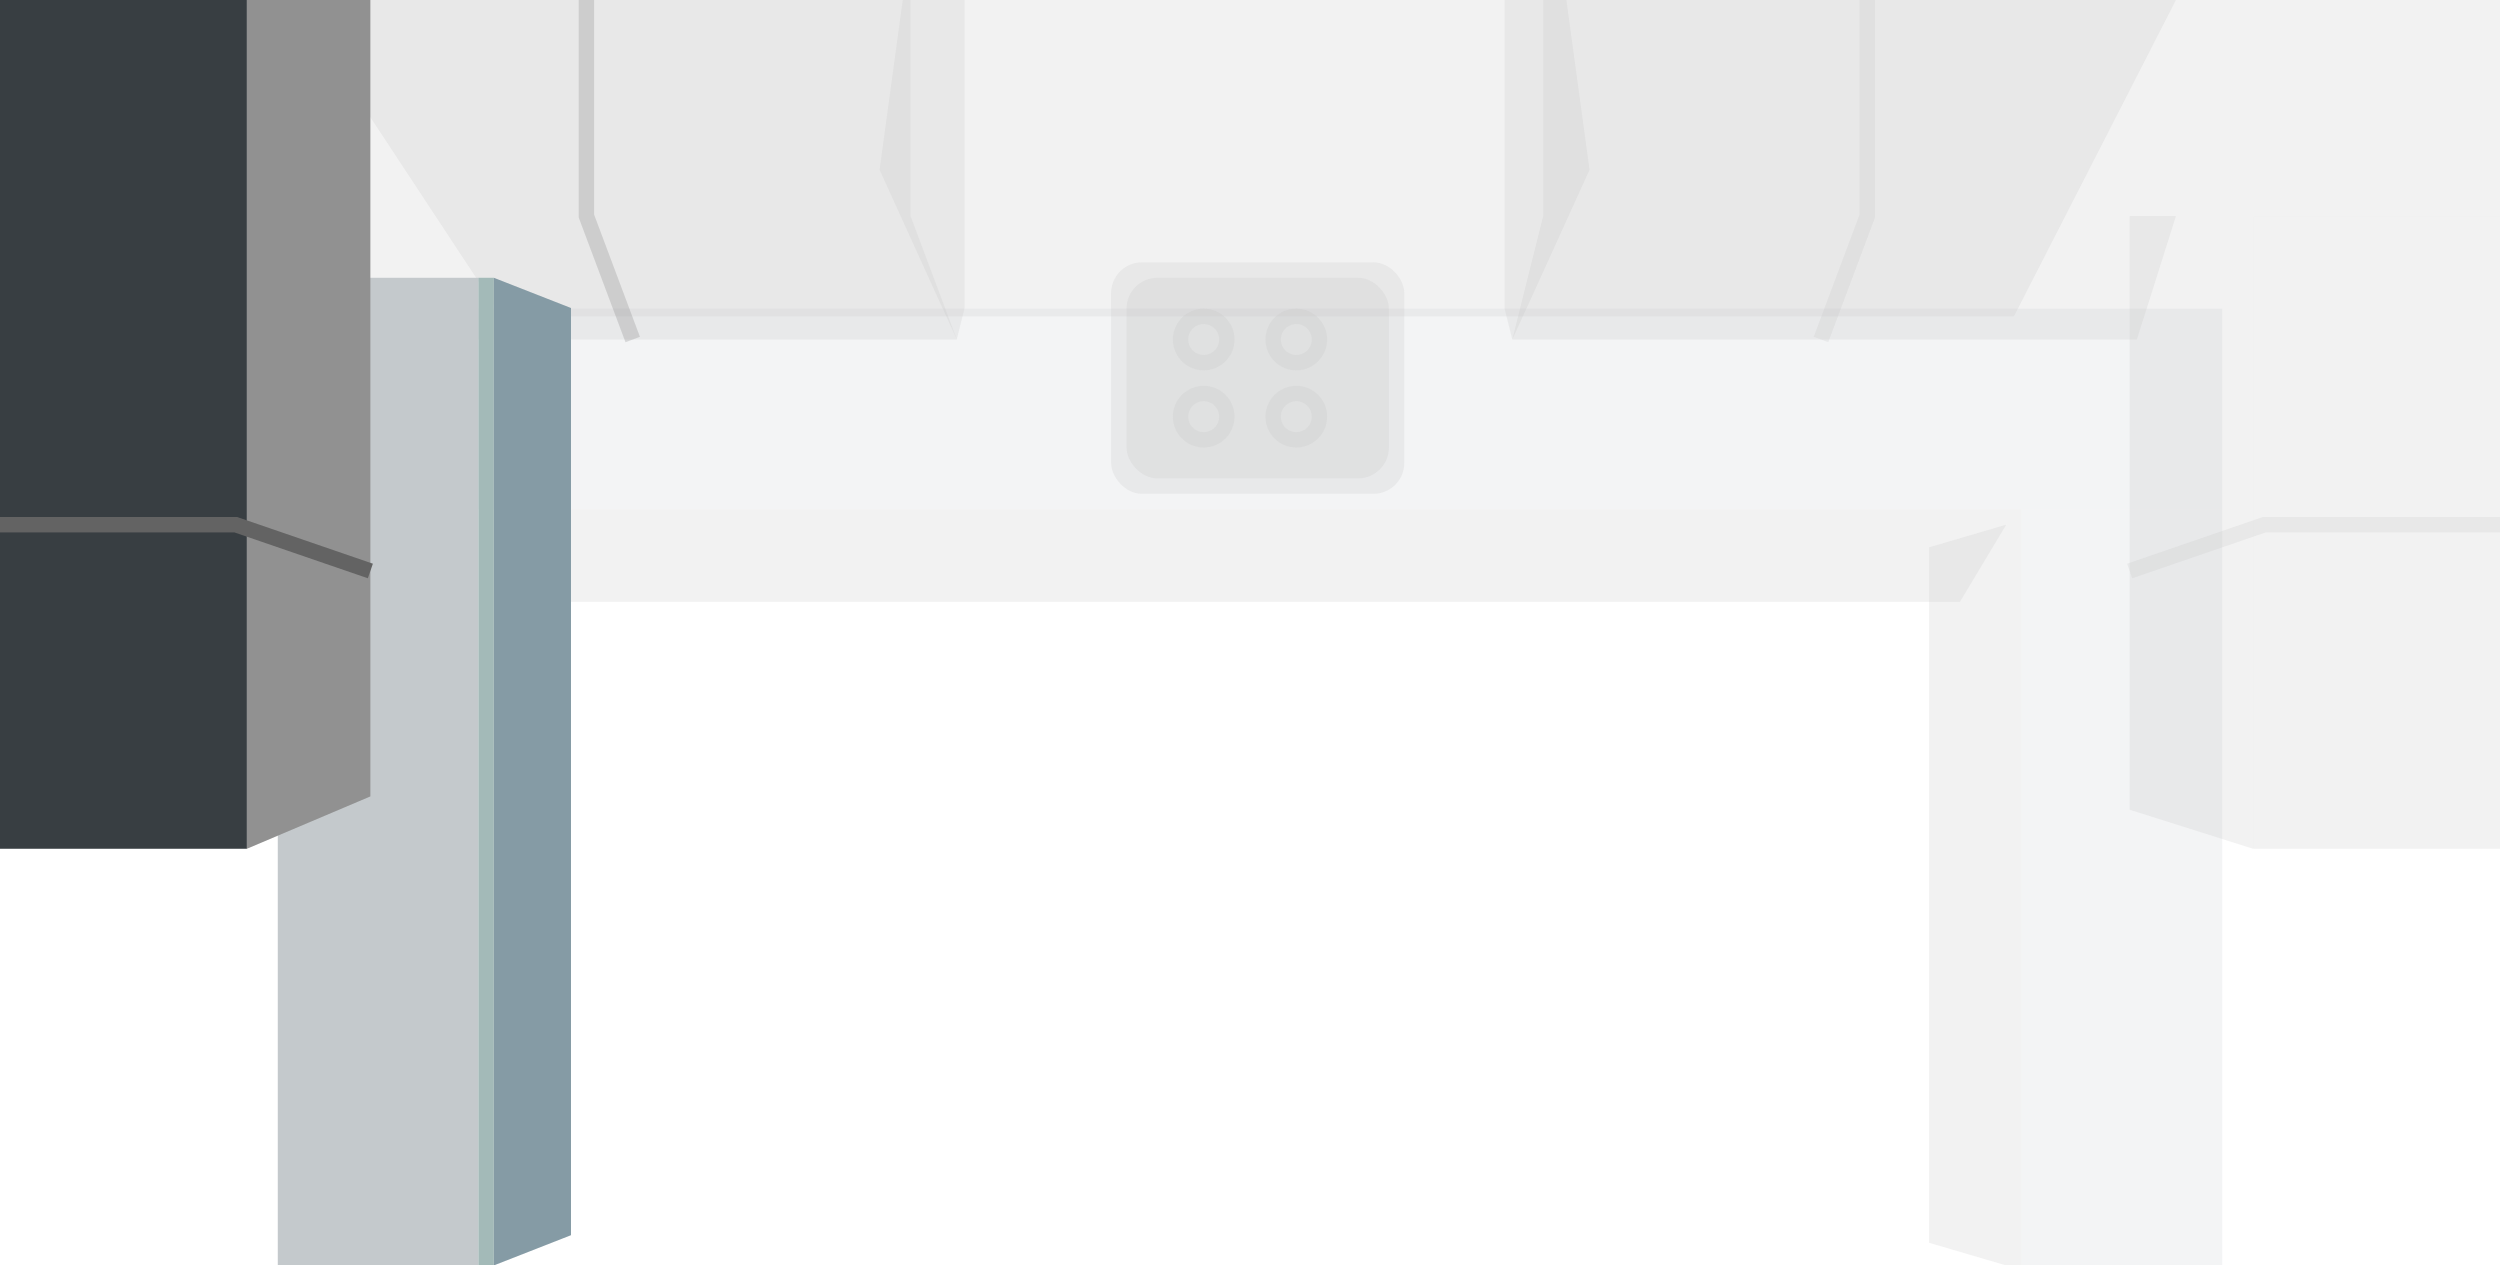 <svg width="162" height="82" viewBox="0 0 162 82" fill="none" xmlns="http://www.w3.org/2000/svg">
<path opacity="0.21" d="M141 0H19L32.5 20.5H130.5L141 0Z" fill="#BEBEBE"/>
<rect opacity="0.21" x="31" y="20" width="113" height="13" fill="#C4C9CC"/>
<rect opacity="0.21" x="144" y="33" width="49" height="13" transform="rotate(90 144 33)" fill="#C4C9CC"/>
<path opacity="0.21" d="M62.5 20L62 22L57 11L58.5 0H62.5V20Z" fill="#BEBEBE"/>
<rect opacity="0.21" x="16" width="43" height="14" fill="#BEBEBE"/>
<path opacity="0.21" d="M97.5 20L98 22L103 11L101.5 0H97.5V20Z" fill="#BEBEBE"/>
<rect opacity="0.21" x="100" width="62" height="14" fill="#BEBEBE"/>
<rect opacity="0.21" x="162" y="14" width="41" height="16" transform="rotate(90 162 14)" fill="#BEBEBE"/>
<rect opacity="0.21" x="32" y="33" width="98" height="1" fill="#BEBEBE"/>
<rect opacity="0.21" x="131" y="33" width="49" height="1" transform="rotate(90 131 33)" fill="#BEBEBE"/>
<path opacity="0.21" d="M32 34H130L127 39H35L32 34Z" fill="#BEBEBE"/>
<path opacity="0.21" d="M130 34L130 82L125 80.531L125 35.469L130 34Z" fill="#BEBEBE"/>
<rect opacity="0.21" x="72" y="17" width="19" height="15" rx="2" fill="#BEBEBE"/>
<rect opacity="0.21" x="73" y="18" width="17" height="13" rx="2" fill="#BEBEBE"/>
<path opacity="0.21" d="M18 14H59L62 22H20.529L18 14Z" fill="#BEBEBE"/>
<path opacity="0.21" d="M141 14H100L98 22H138.471L141 14Z" fill="#BEBEBE"/>
<path opacity="0.21" d="M146 55L146 14L138 14L138 52.471L146 55Z" fill="#BEBEBE"/>
<circle opacity="0.21" cx="78" cy="22" r="1.5" stroke="#BEBEBE"/>
<circle opacity="0.21" cx="84" cy="22" r="1.5" stroke="#BEBEBE"/>
<circle opacity="0.21" cx="84" cy="27" r="1.5" stroke="#BEBEBE"/>
<circle opacity="0.21" cx="78" cy="27" r="1.5" stroke="#BEBEBE"/>
<path opacity="0.21" d="M118 22L121 14V0" stroke="#BEBEBE"/>
<path opacity="0.21" d="M138 37L146.727 34L162 34" stroke="#BEBEBE"/>
<rect width="64" height="13" transform="matrix(4.37114e-08 1 1 -4.37114e-08 18 18)" fill="#C4C9CC"/>
<rect width="55" height="16" transform="matrix(4.37114e-08 1 1 -4.37114e-08 0 0)" fill="#383E42"/>
<rect width="64" height="1" transform="matrix(4.37114e-08 1 1 -4.37114e-08 31 18)" fill="#A3BAB8"/>
<path d="M32 18L32 82L37 80.041L37 19.959L32 18Z" fill="#859BA5"/>
<path d="M16 55L16 0L24 -9.53991e-08L24 51.608L16 55Z" fill="#919191"/>
<path opacity="0.2" d="M41 22L38 14V0" stroke="#636363"/>
<path d="M24 37L15.273 34L0 34" stroke="#636363"/>
</svg>
